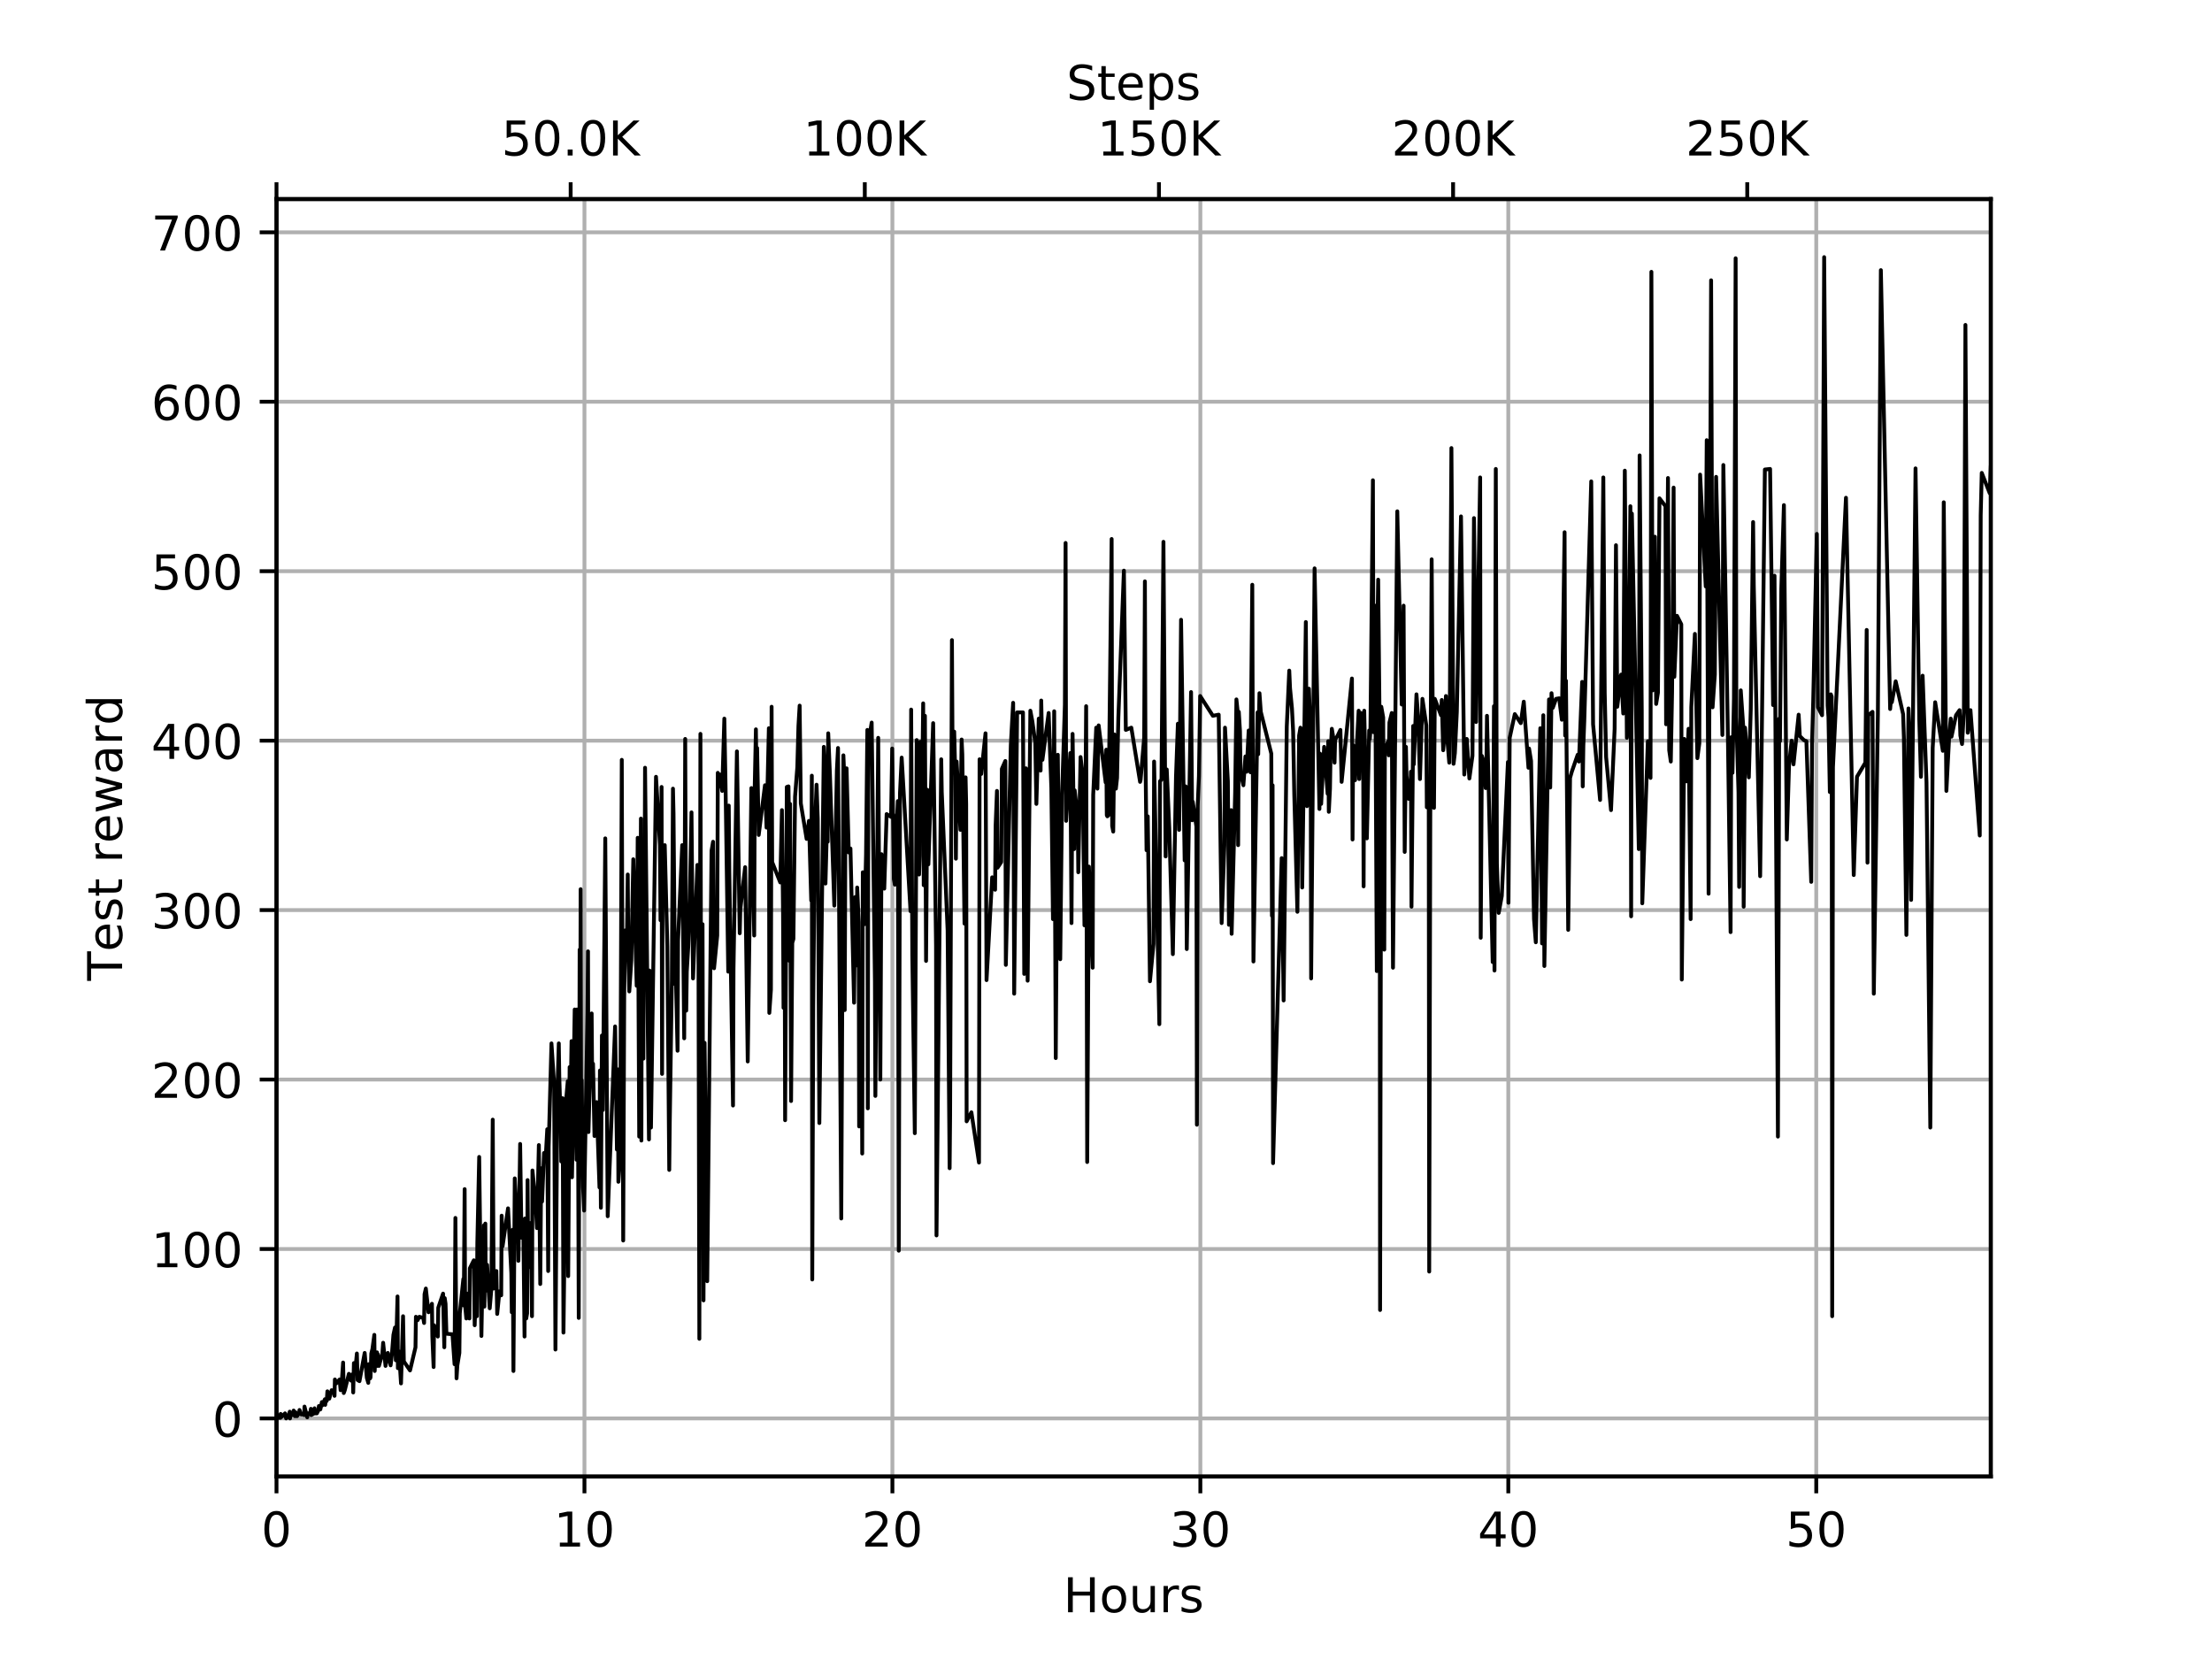 <?xml version="1.0" encoding="utf-8" standalone="no"?>
<!DOCTYPE svg PUBLIC "-//W3C//DTD SVG 1.1//EN"
  "http://www.w3.org/Graphics/SVG/1.1/DTD/svg11.dtd">
<!-- Created with matplotlib (https://matplotlib.org/) -->
<svg height="345.6pt" version="1.1" viewBox="0 0 460.8 345.6" width="460.8pt" xmlns="http://www.w3.org/2000/svg" xmlns:xlink="http://www.w3.org/1999/xlink">
 <defs>
  <style type="text/css">
*{stroke-linecap:butt;stroke-linejoin:round;}
  </style>
 </defs>
 <g id="figure_1">
  <g id="patch_1">
   <path d="M 0 345.6
L 460.8 345.6
L 460.8 0
L 0 0
z
" style="fill:#ffffff;"/>
  </g>
  <g id="axes_1">
   <g id="patch_2">
    <path d="M 57.6 307.584
L 414.72 307.584
L 414.72 41.472
L 57.6 41.472
z
" style="fill:#ffffff;"/>
   </g>
   <g id="matplotlib.axis_1">
    <g id="xtick_1">
     <g id="line2d_1">
      <path clip-path="url(#p5b004c56c3)" d="M 57.6 307.584
L 57.6 41.472
" style="fill:none;stroke:#b0b0b0;stroke-linecap:square;stroke-width:0.8;"/>
     </g>
     <g id="line2d_2">
      <defs>
       <path d="M 0 0
L 0 3.5
" id="m4a83328c81" style="stroke:#000000;stroke-width:0.8;"/>
      </defs>
      <g>
       <use style="stroke:#000000;stroke-width:0.8;" x="57.6" xlink:href="#m4a83328c81" y="307.584"/>
      </g>
     </g>
     <g id="text_1">
      <!-- 0 -->
      <defs>
       <path d="M 31.781 66.406
Q 24.172 66.406 20.328 58.906
Q 16.5 51.422 16.5 36.375
Q 16.5 21.391 20.328 13.891
Q 24.172 6.391 31.781 6.391
Q 39.453 6.391 43.281 13.891
Q 47.125 21.391 47.125 36.375
Q 47.125 51.422 43.281 58.906
Q 39.453 66.406 31.781 66.406
z
M 31.781 74.219
Q 44.047 74.219 50.516 64.516
Q 56.984 54.828 56.984 36.375
Q 56.984 17.969 50.516 8.266
Q 44.047 -1.422 31.781 -1.422
Q 19.531 -1.422 13.062 8.266
Q 6.594 17.969 6.594 36.375
Q 6.594 54.828 13.062 64.516
Q 19.531 74.219 31.781 74.219
z
" id="DejaVuSans-48"/>
      </defs>
      <g transform="translate(54.419 322.182)scale(0.1 -0.1)">
       <use xlink:href="#DejaVuSans-48"/>
      </g>
     </g>
    </g>
    <g id="xtick_2">
     <g id="line2d_3">
      <path clip-path="url(#p5b004c56c3)" d="M 121.752 307.584
L 121.752 41.472
" style="fill:none;stroke:#b0b0b0;stroke-linecap:square;stroke-width:0.8;"/>
     </g>
     <g id="line2d_4">
      <g>
       <use style="stroke:#000000;stroke-width:0.8;" x="121.752" xlink:href="#m4a83328c81" y="307.584"/>
      </g>
     </g>
     <g id="text_2">
      <!-- 10 -->
      <defs>
       <path d="M 12.406 8.297
L 28.516 8.297
L 28.516 63.922
L 10.984 60.406
L 10.984 69.391
L 28.422 72.906
L 38.281 72.906
L 38.281 8.297
L 54.391 8.297
L 54.391 0
L 12.406 0
z
" id="DejaVuSans-49"/>
      </defs>
      <g transform="translate(115.389 322.182)scale(0.1 -0.1)">
       <use xlink:href="#DejaVuSans-49"/>
       <use x="63.623" xlink:href="#DejaVuSans-48"/>
      </g>
     </g>
    </g>
    <g id="xtick_3">
     <g id="line2d_5">
      <path clip-path="url(#p5b004c56c3)" d="M 185.903 307.584
L 185.903 41.472
" style="fill:none;stroke:#b0b0b0;stroke-linecap:square;stroke-width:0.8;"/>
     </g>
     <g id="line2d_6">
      <g>
       <use style="stroke:#000000;stroke-width:0.8;" x="185.903" xlink:href="#m4a83328c81" y="307.584"/>
      </g>
     </g>
     <g id="text_3">
      <!-- 20 -->
      <defs>
       <path d="M 19.188 8.297
L 53.609 8.297
L 53.609 0
L 7.328 0
L 7.328 8.297
Q 12.938 14.109 22.625 23.891
Q 32.328 33.688 34.812 36.531
Q 39.547 41.844 41.422 45.531
Q 43.312 49.219 43.312 52.781
Q 43.312 58.594 39.234 62.25
Q 35.156 65.922 28.609 65.922
Q 23.969 65.922 18.812 64.312
Q 13.672 62.703 7.812 59.422
L 7.812 69.391
Q 13.766 71.781 18.938 73
Q 24.125 74.219 28.422 74.219
Q 39.75 74.219 46.484 68.547
Q 53.219 62.891 53.219 53.422
Q 53.219 48.922 51.531 44.891
Q 49.859 40.875 45.406 35.406
Q 44.188 33.984 37.641 27.219
Q 31.109 20.453 19.188 8.297
z
" id="DejaVuSans-50"/>
      </defs>
      <g transform="translate(179.541 322.182)scale(0.1 -0.1)">
       <use xlink:href="#DejaVuSans-50"/>
       <use x="63.623" xlink:href="#DejaVuSans-48"/>
      </g>
     </g>
    </g>
    <g id="xtick_4">
     <g id="line2d_7">
      <path clip-path="url(#p5b004c56c3)" d="M 250.055 307.584
L 250.055 41.472
" style="fill:none;stroke:#b0b0b0;stroke-linecap:square;stroke-width:0.8;"/>
     </g>
     <g id="line2d_8">
      <g>
       <use style="stroke:#000000;stroke-width:0.8;" x="250.055" xlink:href="#m4a83328c81" y="307.584"/>
      </g>
     </g>
     <g id="text_4">
      <!-- 30 -->
      <defs>
       <path d="M 40.578 39.312
Q 47.656 37.797 51.625 33
Q 55.609 28.219 55.609 21.188
Q 55.609 10.406 48.188 4.484
Q 40.766 -1.422 27.094 -1.422
Q 22.516 -1.422 17.656 -0.516
Q 12.797 0.391 7.625 2.203
L 7.625 11.719
Q 11.719 9.328 16.594 8.109
Q 21.484 6.891 26.812 6.891
Q 36.078 6.891 40.938 10.547
Q 45.797 14.203 45.797 21.188
Q 45.797 27.641 41.281 31.266
Q 36.766 34.906 28.719 34.906
L 20.219 34.906
L 20.219 43.016
L 29.109 43.016
Q 36.375 43.016 40.234 45.922
Q 44.094 48.828 44.094 54.297
Q 44.094 59.906 40.109 62.906
Q 36.141 65.922 28.719 65.922
Q 24.656 65.922 20.016 65.031
Q 15.375 64.156 9.812 62.312
L 9.812 71.094
Q 15.438 72.656 20.344 73.438
Q 25.25 74.219 29.594 74.219
Q 40.828 74.219 47.359 69.109
Q 53.906 64.016 53.906 55.328
Q 53.906 49.266 50.438 45.094
Q 46.969 40.922 40.578 39.312
z
" id="DejaVuSans-51"/>
      </defs>
      <g transform="translate(243.693 322.182)scale(0.1 -0.1)">
       <use xlink:href="#DejaVuSans-51"/>
       <use x="63.623" xlink:href="#DejaVuSans-48"/>
      </g>
     </g>
    </g>
    <g id="xtick_5">
     <g id="line2d_9">
      <path clip-path="url(#p5b004c56c3)" d="M 314.207 307.584
L 314.207 41.472
" style="fill:none;stroke:#b0b0b0;stroke-linecap:square;stroke-width:0.8;"/>
     </g>
     <g id="line2d_10">
      <g>
       <use style="stroke:#000000;stroke-width:0.8;" x="314.207" xlink:href="#m4a83328c81" y="307.584"/>
      </g>
     </g>
     <g id="text_5">
      <!-- 40 -->
      <defs>
       <path d="M 37.797 64.312
L 12.891 25.391
L 37.797 25.391
z
M 35.203 72.906
L 47.609 72.906
L 47.609 25.391
L 58.016 25.391
L 58.016 17.188
L 47.609 17.188
L 47.609 0
L 37.797 0
L 37.797 17.188
L 4.891 17.188
L 4.891 26.703
z
" id="DejaVuSans-52"/>
      </defs>
      <g transform="translate(307.844 322.182)scale(0.1 -0.1)">
       <use xlink:href="#DejaVuSans-52"/>
       <use x="63.623" xlink:href="#DejaVuSans-48"/>
      </g>
     </g>
    </g>
    <g id="xtick_6">
     <g id="line2d_11">
      <path clip-path="url(#p5b004c56c3)" d="M 378.359 307.584
L 378.359 41.472
" style="fill:none;stroke:#b0b0b0;stroke-linecap:square;stroke-width:0.8;"/>
     </g>
     <g id="line2d_12">
      <g>
       <use style="stroke:#000000;stroke-width:0.8;" x="378.359" xlink:href="#m4a83328c81" y="307.584"/>
      </g>
     </g>
     <g id="text_6">
      <!-- 50 -->
      <defs>
       <path d="M 10.797 72.906
L 49.516 72.906
L 49.516 64.594
L 19.828 64.594
L 19.828 46.734
Q 21.969 47.469 24.109 47.828
Q 26.266 48.188 28.422 48.188
Q 40.625 48.188 47.75 41.5
Q 54.891 34.812 54.891 23.391
Q 54.891 11.625 47.562 5.094
Q 40.234 -1.422 26.906 -1.422
Q 22.312 -1.422 17.547 -0.641
Q 12.797 0.141 7.719 1.703
L 7.719 11.625
Q 12.109 9.234 16.797 8.062
Q 21.484 6.891 26.703 6.891
Q 35.156 6.891 40.078 11.328
Q 45.016 15.766 45.016 23.391
Q 45.016 31 40.078 35.438
Q 35.156 39.891 26.703 39.891
Q 22.75 39.891 18.812 39.016
Q 14.891 38.141 10.797 36.281
z
" id="DejaVuSans-53"/>
      </defs>
      <g transform="translate(371.996 322.182)scale(0.1 -0.1)">
       <use xlink:href="#DejaVuSans-53"/>
       <use x="63.623" xlink:href="#DejaVuSans-48"/>
      </g>
     </g>
    </g>
    <g id="text_7">
     <!-- Hours -->
     <defs>
      <path d="M 9.812 72.906
L 19.672 72.906
L 19.672 43.016
L 55.516 43.016
L 55.516 72.906
L 65.375 72.906
L 65.375 0
L 55.516 0
L 55.516 34.719
L 19.672 34.719
L 19.672 0
L 9.812 0
z
" id="DejaVuSans-72"/>
      <path d="M 30.609 48.391
Q 23.391 48.391 19.188 42.75
Q 14.984 37.109 14.984 27.297
Q 14.984 17.484 19.156 11.844
Q 23.344 6.203 30.609 6.203
Q 37.797 6.203 41.984 11.859
Q 46.188 17.531 46.188 27.297
Q 46.188 37.016 41.984 42.703
Q 37.797 48.391 30.609 48.391
z
M 30.609 56
Q 42.328 56 49.016 48.375
Q 55.719 40.766 55.719 27.297
Q 55.719 13.875 49.016 6.219
Q 42.328 -1.422 30.609 -1.422
Q 18.844 -1.422 12.172 6.219
Q 5.516 13.875 5.516 27.297
Q 5.516 40.766 12.172 48.375
Q 18.844 56 30.609 56
z
" id="DejaVuSans-111"/>
      <path d="M 8.5 21.578
L 8.5 54.688
L 17.484 54.688
L 17.484 21.922
Q 17.484 14.156 20.5 10.266
Q 23.531 6.391 29.594 6.391
Q 36.859 6.391 41.078 11.031
Q 45.312 15.672 45.312 23.688
L 45.312 54.688
L 54.297 54.688
L 54.297 0
L 45.312 0
L 45.312 8.406
Q 42.047 3.422 37.719 1
Q 33.406 -1.422 27.688 -1.422
Q 18.266 -1.422 13.375 4.438
Q 8.5 10.297 8.5 21.578
z
M 31.109 56
z
" id="DejaVuSans-117"/>
      <path d="M 41.109 46.297
Q 39.594 47.172 37.812 47.578
Q 36.031 48 33.891 48
Q 26.266 48 22.188 43.047
Q 18.109 38.094 18.109 28.812
L 18.109 0
L 9.078 0
L 9.078 54.688
L 18.109 54.688
L 18.109 46.188
Q 20.953 51.172 25.484 53.578
Q 30.031 56 36.531 56
Q 37.453 56 38.578 55.875
Q 39.703 55.766 41.062 55.516
z
" id="DejaVuSans-114"/>
      <path d="M 44.281 53.078
L 44.281 44.578
Q 40.484 46.531 36.375 47.5
Q 32.281 48.484 27.875 48.484
Q 21.188 48.484 17.844 46.438
Q 14.5 44.391 14.5 40.281
Q 14.5 37.156 16.891 35.375
Q 19.281 33.594 26.516 31.984
L 29.594 31.297
Q 39.156 29.25 43.188 25.516
Q 47.219 21.781 47.219 15.094
Q 47.219 7.469 41.188 3.016
Q 35.156 -1.422 24.609 -1.422
Q 20.219 -1.422 15.453 -0.562
Q 10.688 0.297 5.422 2
L 5.422 11.281
Q 10.406 8.688 15.234 7.391
Q 20.062 6.109 24.812 6.109
Q 31.156 6.109 34.562 8.281
Q 37.984 10.453 37.984 14.406
Q 37.984 18.062 35.516 20.016
Q 33.062 21.969 24.703 23.781
L 21.578 24.516
Q 13.234 26.266 9.516 29.906
Q 5.812 33.547 5.812 39.891
Q 5.812 47.609 11.281 51.797
Q 16.75 56 26.812 56
Q 31.781 56 36.172 55.266
Q 40.578 54.547 44.281 53.078
z
" id="DejaVuSans-115"/>
     </defs>
     <g transform="translate(221.512 335.861)scale(0.1 -0.1)">
      <use xlink:href="#DejaVuSans-72"/>
      <use x="75.195" xlink:href="#DejaVuSans-111"/>
      <use x="136.377" xlink:href="#DejaVuSans-117"/>
      <use x="199.756" xlink:href="#DejaVuSans-114"/>
      <use x="240.869" xlink:href="#DejaVuSans-115"/>
     </g>
    </g>
   </g>
   <g id="matplotlib.axis_2">
    <g id="ytick_1">
     <g id="line2d_13">
      <path clip-path="url(#p5b004c56c3)" d="M 57.6 295.488
L 414.72 295.488
" style="fill:none;stroke:#b0b0b0;stroke-linecap:square;stroke-width:0.8;"/>
     </g>
     <g id="line2d_14">
      <defs>
       <path d="M 0 0
L -3.5 0
" id="mc4517ac719" style="stroke:#000000;stroke-width:0.8;"/>
      </defs>
      <g>
       <use style="stroke:#000000;stroke-width:0.8;" x="57.6" xlink:href="#mc4517ac719" y="295.488"/>
      </g>
     </g>
     <g id="text_8">
      <!-- 0 -->
      <g transform="translate(44.237 299.287)scale(0.1 -0.1)">
       <use xlink:href="#DejaVuSans-48"/>
      </g>
     </g>
    </g>
    <g id="ytick_2">
     <g id="line2d_15">
      <path clip-path="url(#p5b004c56c3)" d="M 57.6 260.188
L 414.72 260.188
" style="fill:none;stroke:#b0b0b0;stroke-linecap:square;stroke-width:0.8;"/>
     </g>
     <g id="line2d_16">
      <g>
       <use style="stroke:#000000;stroke-width:0.8;" x="57.6" xlink:href="#mc4517ac719" y="260.188"/>
      </g>
     </g>
     <g id="text_9">
      <!-- 100 -->
      <g transform="translate(31.512 263.988)scale(0.1 -0.1)">
       <use xlink:href="#DejaVuSans-49"/>
       <use x="63.623" xlink:href="#DejaVuSans-48"/>
       <use x="127.246" xlink:href="#DejaVuSans-48"/>
      </g>
     </g>
    </g>
    <g id="ytick_3">
     <g id="line2d_17">
      <path clip-path="url(#p5b004c56c3)" d="M 57.6 224.889
L 414.72 224.889
" style="fill:none;stroke:#b0b0b0;stroke-linecap:square;stroke-width:0.8;"/>
     </g>
     <g id="line2d_18">
      <g>
       <use style="stroke:#000000;stroke-width:0.8;" x="57.6" xlink:href="#mc4517ac719" y="224.889"/>
      </g>
     </g>
     <g id="text_10">
      <!-- 200 -->
      <g transform="translate(31.512 228.688)scale(0.1 -0.1)">
       <use xlink:href="#DejaVuSans-50"/>
       <use x="63.623" xlink:href="#DejaVuSans-48"/>
       <use x="127.246" xlink:href="#DejaVuSans-48"/>
      </g>
     </g>
    </g>
    <g id="ytick_4">
     <g id="line2d_19">
      <path clip-path="url(#p5b004c56c3)" d="M 57.6 189.589
L 414.72 189.589
" style="fill:none;stroke:#b0b0b0;stroke-linecap:square;stroke-width:0.8;"/>
     </g>
     <g id="line2d_20">
      <g>
       <use style="stroke:#000000;stroke-width:0.8;" x="57.6" xlink:href="#mc4517ac719" y="189.589"/>
      </g>
     </g>
     <g id="text_11">
      <!-- 300 -->
      <g transform="translate(31.512 193.388)scale(0.1 -0.1)">
       <use xlink:href="#DejaVuSans-51"/>
       <use x="63.623" xlink:href="#DejaVuSans-48"/>
       <use x="127.246" xlink:href="#DejaVuSans-48"/>
      </g>
     </g>
    </g>
    <g id="ytick_5">
     <g id="line2d_21">
      <path clip-path="url(#p5b004c56c3)" d="M 57.6 154.29
L 414.72 154.29
" style="fill:none;stroke:#b0b0b0;stroke-linecap:square;stroke-width:0.8;"/>
     </g>
     <g id="line2d_22">
      <g>
       <use style="stroke:#000000;stroke-width:0.8;" x="57.6" xlink:href="#mc4517ac719" y="154.29"/>
      </g>
     </g>
     <g id="text_12">
      <!-- 400 -->
      <g transform="translate(31.512 158.089)scale(0.1 -0.1)">
       <use xlink:href="#DejaVuSans-52"/>
       <use x="63.623" xlink:href="#DejaVuSans-48"/>
       <use x="127.246" xlink:href="#DejaVuSans-48"/>
      </g>
     </g>
    </g>
    <g id="ytick_6">
     <g id="line2d_23">
      <path clip-path="url(#p5b004c56c3)" d="M 57.6 118.99
L 414.72 118.99
" style="fill:none;stroke:#b0b0b0;stroke-linecap:square;stroke-width:0.8;"/>
     </g>
     <g id="line2d_24">
      <g>
       <use style="stroke:#000000;stroke-width:0.8;" x="57.6" xlink:href="#mc4517ac719" y="118.99"/>
      </g>
     </g>
     <g id="text_13">
      <!-- 500 -->
      <g transform="translate(31.512 122.789)scale(0.1 -0.1)">
       <use xlink:href="#DejaVuSans-53"/>
       <use x="63.623" xlink:href="#DejaVuSans-48"/>
       <use x="127.246" xlink:href="#DejaVuSans-48"/>
      </g>
     </g>
    </g>
    <g id="ytick_7">
     <g id="line2d_25">
      <path clip-path="url(#p5b004c56c3)" d="M 57.6 83.69
L 414.72 83.69
" style="fill:none;stroke:#b0b0b0;stroke-linecap:square;stroke-width:0.8;"/>
     </g>
     <g id="line2d_26">
      <g>
       <use style="stroke:#000000;stroke-width:0.8;" x="57.6" xlink:href="#mc4517ac719" y="83.69"/>
      </g>
     </g>
     <g id="text_14">
      <!-- 600 -->
      <defs>
       <path d="M 33.016 40.375
Q 26.375 40.375 22.484 35.828
Q 18.609 31.297 18.609 23.391
Q 18.609 15.531 22.484 10.953
Q 26.375 6.391 33.016 6.391
Q 39.656 6.391 43.531 10.953
Q 47.406 15.531 47.406 23.391
Q 47.406 31.297 43.531 35.828
Q 39.656 40.375 33.016 40.375
z
M 52.594 71.297
L 52.594 62.312
Q 48.875 64.062 45.094 64.984
Q 41.312 65.922 37.594 65.922
Q 27.828 65.922 22.672 59.328
Q 17.531 52.734 16.797 39.406
Q 19.672 43.656 24.016 45.922
Q 28.375 48.188 33.594 48.188
Q 44.578 48.188 50.953 41.516
Q 57.328 34.859 57.328 23.391
Q 57.328 12.156 50.688 5.359
Q 44.047 -1.422 33.016 -1.422
Q 20.359 -1.422 13.672 8.266
Q 6.984 17.969 6.984 36.375
Q 6.984 53.656 15.188 63.938
Q 23.391 74.219 37.203 74.219
Q 40.922 74.219 44.703 73.484
Q 48.484 72.75 52.594 71.297
z
" id="DejaVuSans-54"/>
      </defs>
      <g transform="translate(31.512 87.49)scale(0.1 -0.1)">
       <use xlink:href="#DejaVuSans-54"/>
       <use x="63.623" xlink:href="#DejaVuSans-48"/>
       <use x="127.246" xlink:href="#DejaVuSans-48"/>
      </g>
     </g>
    </g>
    <g id="ytick_8">
     <g id="line2d_27">
      <path clip-path="url(#p5b004c56c3)" d="M 57.6 48.391
L 414.72 48.391
" style="fill:none;stroke:#b0b0b0;stroke-linecap:square;stroke-width:0.8;"/>
     </g>
     <g id="line2d_28">
      <g>
       <use style="stroke:#000000;stroke-width:0.8;" x="57.6" xlink:href="#mc4517ac719" y="48.391"/>
      </g>
     </g>
     <g id="text_15">
      <!-- 700 -->
      <defs>
       <path d="M 8.203 72.906
L 55.078 72.906
L 55.078 68.703
L 28.609 0
L 18.312 0
L 43.219 64.594
L 8.203 64.594
z
" id="DejaVuSans-55"/>
      </defs>
      <g transform="translate(31.512 52.19)scale(0.1 -0.1)">
       <use xlink:href="#DejaVuSans-55"/>
       <use x="63.623" xlink:href="#DejaVuSans-48"/>
       <use x="127.246" xlink:href="#DejaVuSans-48"/>
      </g>
     </g>
    </g>
    <g id="text_16">
     <!-- Test reward -->
     <defs>
      <path d="M -0.297 72.906
L 61.375 72.906
L 61.375 64.594
L 35.5 64.594
L 35.5 0
L 25.594 0
L 25.594 64.594
L -0.297 64.594
z
" id="DejaVuSans-84"/>
      <path d="M 56.203 29.594
L 56.203 25.203
L 14.891 25.203
Q 15.484 15.922 20.484 11.062
Q 25.484 6.203 34.422 6.203
Q 39.594 6.203 44.453 7.469
Q 49.312 8.734 54.109 11.281
L 54.109 2.781
Q 49.266 0.734 44.188 -0.344
Q 39.109 -1.422 33.891 -1.422
Q 20.797 -1.422 13.156 6.188
Q 5.516 13.812 5.516 26.812
Q 5.516 40.234 12.766 48.109
Q 20.016 56 32.328 56
Q 43.359 56 49.781 48.891
Q 56.203 41.797 56.203 29.594
z
M 47.219 32.234
Q 47.125 39.594 43.094 43.984
Q 39.062 48.391 32.422 48.391
Q 24.906 48.391 20.391 44.141
Q 15.875 39.891 15.188 32.172
z
" id="DejaVuSans-101"/>
      <path d="M 18.312 70.219
L 18.312 54.688
L 36.812 54.688
L 36.812 47.703
L 18.312 47.703
L 18.312 18.016
Q 18.312 11.328 20.141 9.422
Q 21.969 7.516 27.594 7.516
L 36.812 7.516
L 36.812 0
L 27.594 0
Q 17.188 0 13.234 3.875
Q 9.281 7.766 9.281 18.016
L 9.281 47.703
L 2.688 47.703
L 2.688 54.688
L 9.281 54.688
L 9.281 70.219
z
" id="DejaVuSans-116"/>
      <path id="DejaVuSans-32"/>
      <path d="M 4.203 54.688
L 13.188 54.688
L 24.422 12.016
L 35.594 54.688
L 46.188 54.688
L 57.422 12.016
L 68.609 54.688
L 77.594 54.688
L 63.281 0
L 52.688 0
L 40.922 44.828
L 29.109 0
L 18.5 0
z
" id="DejaVuSans-119"/>
      <path d="M 34.281 27.484
Q 23.391 27.484 19.188 25
Q 14.984 22.516 14.984 16.5
Q 14.984 11.719 18.141 8.906
Q 21.297 6.109 26.703 6.109
Q 34.188 6.109 38.703 11.406
Q 43.219 16.703 43.219 25.484
L 43.219 27.484
z
M 52.203 31.203
L 52.203 0
L 43.219 0
L 43.219 8.297
Q 40.141 3.328 35.547 0.953
Q 30.953 -1.422 24.312 -1.422
Q 15.922 -1.422 10.953 3.297
Q 6 8.016 6 15.922
Q 6 25.141 12.172 29.828
Q 18.359 34.516 30.609 34.516
L 43.219 34.516
L 43.219 35.406
Q 43.219 41.609 39.141 45
Q 35.062 48.391 27.688 48.391
Q 23 48.391 18.547 47.266
Q 14.109 46.141 10.016 43.891
L 10.016 52.203
Q 14.938 54.109 19.578 55.047
Q 24.219 56 28.609 56
Q 40.484 56 46.344 49.844
Q 52.203 43.703 52.203 31.203
z
" id="DejaVuSans-97"/>
      <path d="M 45.406 46.391
L 45.406 75.984
L 54.391 75.984
L 54.391 0
L 45.406 0
L 45.406 8.203
Q 42.578 3.328 38.25 0.953
Q 33.938 -1.422 27.875 -1.422
Q 17.969 -1.422 11.734 6.484
Q 5.516 14.406 5.516 27.297
Q 5.516 40.188 11.734 48.094
Q 17.969 56 27.875 56
Q 33.938 56 38.25 53.625
Q 42.578 51.266 45.406 46.391
z
M 14.797 27.297
Q 14.797 17.391 18.875 11.75
Q 22.953 6.109 30.078 6.109
Q 37.203 6.109 41.297 11.75
Q 45.406 17.391 45.406 27.297
Q 45.406 37.203 41.297 42.844
Q 37.203 48.484 30.078 48.484
Q 22.953 48.484 18.875 42.844
Q 14.797 37.203 14.797 27.297
z
" id="DejaVuSans-100"/>
     </defs>
     <g transform="translate(25.433 204.312)rotate(-90)scale(0.1 -0.1)">
      <use xlink:href="#DejaVuSans-84"/>
      <use x="60.818" xlink:href="#DejaVuSans-101"/>
      <use x="122.342" xlink:href="#DejaVuSans-115"/>
      <use x="174.441" xlink:href="#DejaVuSans-116"/>
      <use x="213.65" xlink:href="#DejaVuSans-32"/>
      <use x="245.438" xlink:href="#DejaVuSans-114"/>
      <use x="286.52" xlink:href="#DejaVuSans-101"/>
      <use x="348.043" xlink:href="#DejaVuSans-119"/>
      <use x="429.83" xlink:href="#DejaVuSans-97"/>
      <use x="491.109" xlink:href="#DejaVuSans-114"/>
      <use x="532.207" xlink:href="#DejaVuSans-100"/>
     </g>
    </g>
   </g>
   <g id="line2d_29">
    <path clip-path="url(#p5b004c56c3)" d="M 57.6 294.664
L 57.659 294.664
L 58.12 295.37
L 58.177 295.017
L 58.348 294.9
L 58.404 295.37
L 58.462 294.547
L 58.691 295.135
L 59.379 294.429
L 59.605 295.488
L 59.72 295.017
L 59.835 295.017
L 60.004 295.253
L 60.357 294.076
L 60.413 295.488
L 60.471 294.664
L 60.529 294.664
L 60.586 294.782
L 61.049 294.782
L 61.171 293.841
L 61.232 294.194
L 61.459 295.017
L 61.517 294.782
L 61.575 294.194
L 61.864 295.017
L 62.331 294.429
L 62.391 293.723
L 62.736 294.664
L 63.198 294.664
L 63.368 294.782
L 63.431 293.017
L 64.004 295.253
L 64.124 294.429
L 64.528 294.429
L 64.587 294.547
L 64.765 293.488
L 64.823 294.782
L 65.466 294.429
L 65.526 293.37
L 65.585 294.429
L 66.004 294.429
L 66.308 293.841
L 66.43 292.899
L 66.49 293.252
L 66.737 293.605
L 67.052 292.076
L 67.115 292.782
L 67.68 291.487
L 67.742 292.664
L 67.876 291.605
L 68.071 291.84
L 68.201 289.84
L 68.268 290.546
L 68.398 290.664
L 68.594 291.37
L 69.082 289.605
L 69.621 289.722
L 69.69 290.781
L 69.764 287.369
L 70.048 288.193
L 70.747 287.369
L 70.954 289.605
L 71.241 287.251
L 71.474 283.839
L 71.61 290.193
L 71.826 289.605
L 72.68 286.192
L 73.134 287.604
L 73.362 286.31
L 73.511 287.016
L 73.582 290.075
L 73.727 283.957
L 74.029 285.251
L 74.344 281.956
L 74.498 287.487
L 74.884 287.722
L 75.97 281.839
L 76.414 287.016
L 76.718 288.075
L 76.803 284.192
L 77.113 287.134
L 77.188 286.898
L 77.346 281.956
L 77.584 281.015
L 77.979 278.074
L 78.06 285.604
L 78.143 283.133
L 78.536 281.721
L 78.616 284.545
L 78.697 282.074
L 78.941 284.545
L 79.652 281.956
L 79.815 279.721
L 80.312 284.545
L 80.799 281.839
L 81.369 284.427
L 81.625 282.309
L 81.955 278.074
L 82.289 276.544
L 82.457 283.368
L 82.809 270.072
L 82.887 285.016
L 82.968 281.368
L 83.132 281.721
L 83.538 288.193
L 83.965 274.191
L 84.125 283.604
L 85.416 285.486
L 86.554 280.662
L 86.644 274.308
L 86.813 274.897
L 86.997 275.014
L 87.357 274.308
L 88.17 274.544
L 88.346 275.603
L 88.439 269.602
L 88.712 268.425
L 89.261 273.367
L 89.981 271.602
L 90.068 278.427
L 90.328 284.78
L 90.414 276.073
L 91.204 278.427
L 91.296 272.426
L 92.299 269.484
L 92.556 280.662
L 92.645 270.425
L 92.817 271.602
L 92.999 277.838
L 94.259 277.956
L 94.691 284.192
L 94.869 253.717
L 95.107 287.134
L 95.275 284.427
L 95.696 281.839
L 95.783 273.602
L 96.523 266.425
L 96.614 271.955
L 96.794 247.716
L 96.884 271.837
L 97.145 274.661
L 97.324 269.484
L 97.784 274.661
L 97.884 264.189
L 98.705 262.542
L 98.888 276.073
L 99.251 264.542
L 99.34 274.191
L 99.438 258.894
L 99.824 241.009
L 100.286 278.309
L 100.547 264.071
L 100.729 269.837
L 100.823 255.246
L 100.912 272.19
L 101.102 254.893
L 101.195 268.896
L 101.377 267.837
L 101.472 263.483
L 102.018 272.543
L 102.369 268.425
L 102.646 233.243
L 102.836 268.425
L 103.401 264.777
L 103.575 273.72
L 104.042 269.013
L 104.407 269.837
L 104.503 253.246
L 104.698 259.6
L 105.834 251.716
L 106.522 265.248
L 106.613 273.367
L 106.793 256.188
L 106.957 285.604
L 107.236 245.48
L 107.523 251.128
L 107.893 254.305
L 107.986 262.659
L 108.355 238.303
L 108.633 257.835
L 109.006 254.423
L 109.271 278.427
L 109.366 253.834
L 109.622 274.661
L 109.806 273.602
L 109.903 245.833
L 109.993 257.6
L 110.263 263.954
L 110.456 254.776
L 110.642 261.012
L 110.822 274.191
L 110.923 243.833
L 111.568 250.54
L 111.863 255.835
L 112.254 238.538
L 112.543 267.484
L 112.736 243.362
L 112.922 250.304
L 113.332 240.185
L 113.717 240.421
L 114.003 235.243
L 114.196 264.777
L 114.298 238.891
L 114.881 217.358
L 115.44 225.948
L 115.708 281.133
L 116.099 228.183
L 116.408 217.358
L 116.515 224.536
L 116.822 234.184
L 116.923 241.95
L 117.209 228.772
L 117.381 277.603
L 117.966 228.772
L 118.273 225.242
L 118.364 265.836
L 118.665 222.3
L 118.867 229.713
L 119.063 216.888
L 119.156 245.245
L 119.721 210.298
L 120.094 241.597
L 120.197 210.298
L 120.389 224.183
L 120.564 274.544
L 120.75 197.826
L 120.848 231.831
L 120.957 185.236
L 121.076 243.833
L 121.174 225.006
L 121.467 247.363
L 121.677 252.187
L 122.385 211.004
L 122.491 198.179
L 122.589 235.832
L 123.251 211.122
L 123.354 224.3
L 123.54 221.594
L 123.842 236.655
L 124.273 229.595
L 124.884 247.363
L 124.978 223.006
L 125.176 251.599
L 125.39 215.711
L 125.579 231.243
L 126.088 174.646
L 126.596 253.364
L 128.136 213.828
L 128.517 239.479
L 128.72 222.771
L 128.819 246.186
L 129.207 240.538
L 129.528 158.29
L 129.825 258.423
L 130.03 207.592
L 130.249 193.825
L 130.559 199.355
L 130.773 182.176
L 130.883 197.59
L 131.093 206.533
L 131.516 200.061
L 131.926 178.999
L 132.632 205.356
L 132.846 174.528
L 133.159 236.773
L 133.516 170.527
L 133.612 237.597
L 133.724 182.412
L 134.026 220.535
L 134.143 175.469
L 134.258 193.825
L 134.375 159.937
L 135.192 237.361
L 135.3 202.179
L 135.609 234.89
L 136.657 161.82
L 137.487 176.058
L 137.596 191.707
L 137.818 163.938
L 137.922 223.712
L 138.039 178.176
L 138.362 187.471
L 138.479 176.058
L 139.021 197.12
L 139.416 243.715
L 139.518 234.184
L 139.961 204.18
L 140.191 164.291
L 140.307 169.468
L 140.61 205.003
L 140.721 202.65
L 140.818 204.18
L 141.145 218.888
L 141.249 195.943
L 142.118 176.058
L 142.533 216.299
L 142.739 153.937
L 142.957 210.534
L 143.07 202.415
L 143.38 197.12
L 143.703 187.354
L 144.05 169.233
L 144.371 203.827
L 145.281 180.176
L 145.495 192.295
L 145.687 278.897
L 145.91 152.878
L 146.018 198.179
L 146.351 192.531
L 146.553 270.896
L 146.779 217.241
L 147.326 266.895
L 148.228 177.234
L 148.545 175.352
L 148.748 201.709
L 149.414 194.884
L 149.531 160.996
L 149.761 163.82
L 149.979 161.349
L 150.447 164.762
L 150.892 149.701
L 151.141 163.585
L 151.706 202.415
L 151.815 167.821
L 151.927 181.47
L 152.699 230.301
L 152.802 201.944
L 153.512 156.525
L 154.1 194.413
L 154.22 189.471
L 155.223 180.647
L 155.767 221.123
L 156.525 164.173
L 157.113 194.884
L 157.225 163.703
L 157.468 151.936
L 157.592 161.82
L 157.721 155.819
L 158.053 173.94
L 159.358 163.585
L 159.688 172.41
L 160.167 151.701
L 160.264 211.004
L 160.595 206.18
L 160.739 147.23
L 160.855 179.588
L 162.542 183.824
L 162.887 168.762
L 163.12 189.942
L 163.223 209.945
L 163.45 186.648
L 163.554 233.361
L 163.906 163.938
L 164.252 163.82
L 164.361 171.469
L 164.466 200.179
L 164.586 167.468
L 164.794 229.36
L 165.043 196.414
L 165.282 195.59
L 165.626 165.938
L 166.096 159.82
L 166.331 151.23
L 166.58 146.994
L 166.822 167.35
L 168.034 174.763
L 168.522 170.998
L 168.993 187.589
L 169.116 161.585
L 169.206 266.542
L 169.413 209.71
L 169.74 172.998
L 170.106 163.467
L 170.35 170.527
L 170.685 233.949
L 171.618 155.584
L 171.843 159.82
L 171.959 184.059
L 172.302 171.233
L 172.419 175.352
L 172.534 152.76
L 172.887 161.349
L 173.803 188.648
L 174.336 160.526
L 174.573 155.819
L 175.249 253.834
L 175.693 157.349
L 175.871 161.467
L 175.972 210.416
L 176.123 167.233
L 176.355 160.055
L 176.811 177.587
L 177.165 176.764
L 177.92 208.886
L 178.14 186.883
L 178.458 201.12
L 178.568 184.883
L 178.88 192.06
L 178.972 234.655
L 179.525 217.711
L 179.617 240.303
L 179.738 181.706
L 180.074 192.531
L 180.413 177.94
L 180.684 152.054
L 180.78 230.89
L 180.899 154.76
L 181.585 150.524
L 182.262 204.415
L 182.355 228.301
L 182.946 153.701
L 183.386 224.889
L 183.626 177.94
L 184.206 185.118
L 184.703 169.586
L 185.629 170.174
L 185.862 155.937
L 186.205 183.118
L 186.415 184.294
L 186.549 170.645
L 186.92 169.468
L 187.035 166.88
L 187.228 260.541
L 187.483 165.232
L 187.835 157.82
L 189.678 189.824
L 189.809 147.818
L 190.053 199.002
L 190.572 236.067
L 190.968 154.172
L 191.461 182.176
L 191.586 178.293
L 191.702 154.525
L 192.184 157.584
L 192.314 146.524
L 192.428 184.412
L 192.676 149.112
L 192.915 200.179
L 193.173 164.526
L 193.4 180.058
L 194.394 150.642
L 194.995 197.002
L 195.089 257.364
L 196.075 158.173
L 196.187 164.997
L 197.407 193.825
L 197.824 243.362
L 197.923 232.655
L 198.305 133.345
L 198.414 153.348
L 198.777 152.407
L 199.009 161.702
L 199.13 178.882
L 199.28 158.643
L 200.079 172.881
L 200.324 154.054
L 200.466 157.114
L 200.924 192.413
L 201.148 161.938
L 201.272 167.468
L 201.367 233.596
L 202.36 231.713
L 203.943 242.186
L 204.064 158.173
L 204.41 161.232
L 205.301 152.76
L 205.513 204.18
L 206.684 182.765
L 207.294 185.353
L 207.408 171.939
L 207.686 164.762
L 207.796 180.764
L 208.571 179.588
L 208.704 160.173
L 209.43 158.526
L 209.533 201.003
L 210.571 155.231
L 211.055 146.406
L 211.273 207.004
L 211.883 148.406
L 213.103 148.406
L 213.367 202.885
L 213.725 160.055
L 213.962 164.291
L 214.075 204.297
L 214.643 148.053
L 215.061 150.289
L 215.673 154.76
L 215.897 167.468
L 216.392 149.701
L 216.65 154.29
L 216.775 160.526
L 216.908 145.935
L 217.154 158.29
L 218.452 148.524
L 219.015 164.173
L 219.356 191.472
L 219.605 148.171
L 219.933 220.417
L 220.361 157.231
L 220.868 199.826
L 221.243 165.703
L 221.836 146.759
L 221.982 113.107
L 222.096 170.998
L 222.968 156.878
L 223.212 192.295
L 223.437 152.878
L 223.758 176.881
L 223.879 164.644
L 224.517 170.292
L 224.627 181.706
L 225.1 157.702
L 225.54 161.585
L 225.912 192.766
L 226.264 147.112
L 226.482 242.068
L 226.835 180.529
L 227.623 201.591
L 227.734 165.585
L 228.364 151.583
L 228.604 164.291
L 228.869 151.113
L 230.327 162.997
L 230.454 156.172
L 230.566 169.821
L 230.682 170.057
L 230.919 169.821
L 231.575 112.283
L 231.687 172.057
L 231.906 173.234
L 232.146 152.995
L 232.461 164.291
L 232.703 162.055
L 232.975 149.465
L 234.129 118.872
L 234.529 152.054
L 235.674 151.583
L 237.5 162.879
L 237.611 162.408
L 238.355 153.584
L 238.503 121.108
L 238.621 157.114
L 238.844 177.117
L 239.095 170.057
L 239.557 204.415
L 240.297 196.649
L 240.418 158.643
L 241.513 213.358
L 241.644 162.761
L 241.96 162.408
L 242.368 112.871
L 242.822 178.411
L 243.053 160.29
L 243.582 172.528
L 244.326 198.767
L 244.981 161.82
L 245.374 150.76
L 245.635 172.881
L 246.037 129.109
L 246.782 179.235
L 247.006 163.82
L 247.228 197.708
L 248.119 144.17
L 248.35 170.88
L 248.466 166.997
L 249.232 172.175
L 249.338 234.302
L 249.505 167.821
L 249.759 161.702
L 250.018 144.994
L 252.664 149.112
L 253.877 148.877
L 254.49 192.295
L 255.062 176.058
L 255.188 151.583
L 255.788 162.761
L 256.01 192.648
L 256.466 168.762
L 256.573 194.531
L 257.306 165.115
L 257.567 145.7
L 257.81 148.053
L 257.927 176.058
L 258.067 148.289
L 258.31 152.289
L 258.429 160.996
L 259.02 163.585
L 259.445 157.584
L 259.695 160.761
L 260.121 152.172
L 260.496 160.879
L 260.875 121.814
L 261.115 200.297
L 261.971 148.406
L 262.108 157.114
L 262.37 144.406
L 262.648 148.289
L 264.834 156.996
L 264.97 190.766
L 265.104 163.585
L 265.202 242.303
L 266.997 178.764
L 267.401 208.416
L 268.059 151.348
L 268.576 139.699
L 268.735 143.347
L 269.139 147.583
L 269.38 152.289
L 269.622 165.468
L 270.269 189.942
L 270.627 153.231
L 270.909 151.583
L 271.051 151.936
L 271.272 184.883
L 272.03 129.58
L 272.266 167.939
L 272.671 143.464
L 273.037 153.584
L 273.133 203.827
L 273.852 118.402
L 274.86 168.527
L 274.984 156.996
L 275.217 167.468
L 275.846 155.584
L 276.573 165.35
L 276.699 154.407
L 276.815 169.115
L 277.058 164.291
L 277.174 157.231
L 277.444 151.819
L 277.681 153.231
L 278.009 158.879
L 278.127 154.054
L 278.602 153.348
L 279.229 152.054
L 279.483 162.879
L 281.634 141.346
L 281.76 174.881
L 281.885 155.231
L 282.283 162.526
L 283.031 148.053
L 283.147 162.291
L 283.495 148.524
L 283.72 152.172
L 283.953 149.936
L 284.064 184.647
L 284.194 148.053
L 284.742 174.646
L 285.227 152.172
L 285.355 153.937
L 285.484 152.172
L 286.003 100.046
L 286.129 152.525
L 286.425 126.168
L 286.814 202.297
L 286.961 129.697
L 287.099 120.755
L 287.417 152.878
L 287.496 272.896
L 287.75 147.23
L 288.142 149.465
L 288.369 197.826
L 288.495 156.172
L 289.203 154.407
L 289.312 157.349
L 289.443 150.524
L 289.936 148.524
L 290.185 201.591
L 291.081 106.517
L 292.003 146.759
L 292.393 126.168
L 292.623 177.47
L 292.882 155.584
L 293.002 161.585
L 293.456 166.409
L 293.794 165.821
L 293.926 160.761
L 294.039 188.883
L 294.395 151.23
L 294.513 159.231
L 295.076 144.641
L 295.454 149.818
L 295.801 162.291
L 296.316 145.582
L 297.122 151.113
L 297.234 168.174
L 297.637 168.292
L 297.73 264.895
L 297.948 170.292
L 298.24 116.519
L 298.464 148.995
L 298.725 168.292
L 298.89 145.582
L 300.186 148.995
L 300.345 145.818
L 300.644 156.29
L 300.869 153.701
L 301.211 144.994
L 301.382 152.525
L 301.907 158.879
L 302.045 144.406
L 302.355 93.339
L 302.801 159.114
L 303.077 156.878
L 303.484 148.289
L 304.353 107.576
L 305.037 161.349
L 305.552 153.937
L 306.097 162.173
L 306.739 157.467
L 307.058 107.929
L 307.5 150.407
L 308.342 99.457
L 308.46 195.355
L 308.702 157.467
L 309.089 158.761
L 309.498 164.173
L 309.618 162.408
L 309.764 149.112
L 310.954 200.414
L 311.218 147.112
L 311.328 202.179
L 311.604 97.693
L 311.829 179.941
L 312.206 190.177
L 312.851 186.648
L 314.127 158.761
L 314.241 188.06
L 314.496 153.701
L 315.561 148.759
L 316.801 150.642
L 317.429 146.171
L 318.407 159.937
L 318.534 155.937
L 318.948 158.526
L 319.565 191.472
L 319.936 196.296
L 320.874 151.701
L 321.24 196.531
L 321.498 148.995
L 321.719 201.238
L 322.69 145.7
L 322.939 164.056
L 323.207 144.406
L 323.466 147.465
L 324.151 145.582
L 324.805 145.465
L 325.363 149.936
L 325.932 110.871
L 326.057 153.231
L 326.216 141.817
L 326.686 193.707
L 327.071 162.055
L 327.438 160.761
L 328.658 157.231
L 328.926 158.643
L 329.588 142.052
L 329.712 163.82
L 329.839 155.349
L 330.034 150.171
L 331.484 100.281
L 331.868 150.877
L 333.326 166.644
L 334 99.457
L 334.291 144.288
L 334.583 157.702
L 335.603 168.762
L 336.358 151.819
L 336.637 113.577
L 336.903 147.23
L 337.213 144.641
L 337.352 141.582
L 337.724 140.523
L 338.154 148.642
L 338.478 98.046
L 338.907 153.701
L 339.207 147.7
L 339.637 105.458
L 339.795 190.883
L 339.949 106.988
L 341.393 176.881
L 341.564 94.869
L 342.007 148.053
L 342.115 188.177
L 343.278 154.407
L 343.832 162.055
L 344.014 56.627
L 344.273 143.817
L 344.751 111.812
L 345.009 146.641
L 345.382 144.288
L 345.697 103.811
L 346.951 105.458
L 347.079 150.877
L 347.472 99.575
L 347.726 156.29
L 348.06 158.643
L 348.322 144.17
L 348.643 101.575
L 348.794 140.993
L 349.347 128.286
L 350.24 130.05
L 350.347 204.062
L 350.863 153.937
L 351.309 162.761
L 351.759 151.819
L 352.19 191.472
L 352.328 147.347
L 353.075 132.051
L 353.595 157.937
L 353.997 154.878
L 354.164 98.869
L 355.335 122.167
L 355.544 91.692
L 355.931 186.177
L 356.455 58.392
L 356.76 147.347
L 357.232 140.523
L 357.497 99.34
L 358.803 153.113
L 359.005 96.869
L 359.958 153.701
L 360.513 194.178
L 360.649 153.584
L 360.901 160.996
L 361.215 145.465
L 361.565 53.803
L 361.708 149.348
L 362.163 165.115
L 362.3 184.765
L 362.633 143.817
L 363.126 150.995
L 363.237 188.883
L 363.525 151.583
L 364.312 161.938
L 364.717 147.7
L 365.204 108.753
L 365.34 121.932
L 366.672 182.529
L 367.658 97.81
L 368.741 97.693
L 369.374 146.877
L 369.666 119.931
L 370.372 236.773
L 370.638 149.701
L 370.801 154.407
L 371.08 122.638
L 371.62 105.223
L 372.224 174.881
L 372.687 159.467
L 373.225 154.29
L 373.62 159.231
L 374.693 148.877
L 374.935 153.348
L 375.775 154.172
L 376.306 154.407
L 377.311 183.706
L 377.482 154.878
L 377.724 146.053
L 378.48 111.224
L 378.716 147.347
L 379.57 148.995
L 380.005 53.568
L 380.728 146.994
L 380.9 149.348
L 381.188 164.997
L 381.396 144.641
L 381.57 145.112
L 381.676 274.191
L 381.837 159.82
L 384.549 103.693
L 386.168 182.294
L 386.842 161.82
L 388.589 158.879
L 388.865 131.227
L 389.032 179.705
L 389.192 148.995
L 390.083 148.289
L 390.347 207.004
L 391.195 148.877
L 391.818 56.274
L 393.751 147.7
L 393.926 145.7
L 394.106 146.288
L 394.904 141.935
L 396.448 148.759
L 396.618 153.701
L 397.135 194.766
L 397.572 147.583
L 397.802 152.995
L 398.121 187.471
L 399.04 97.575
L 399.822 149.936
L 400.168 161.82
L 400.516 140.758
L 401.326 162.997
L 402.118 234.89
L 402.613 155.819
L 403.132 146.288
L 404.728 156.408
L 404.919 104.635
L 405.468 164.762
L 406.054 153.231
L 406.375 149.701
L 406.532 153.466
L 407.476 148.995
L 408.218 147.936
L 408.38 153.231
L 408.73 154.996
L 409.118 148.171
L 409.433 67.688
L 409.924 152.642
L 410.482 147.936
L 412.42 174.057
L 412.618 107.341
L 412.837 98.516
L 414.497 102.752
L 414.72 97.34
L 414.72 97.34
" style="fill:none;stroke:#000000;stroke-linecap:square;stroke-width:0.8;"/>
   </g>
   <g id="patch_3">
    <path d="M 57.6 307.584
L 57.6 41.472
" style="fill:none;stroke:#000000;stroke-linecap:square;stroke-linejoin:miter;stroke-width:0.8;"/>
   </g>
   <g id="patch_4">
    <path d="M 414.72 307.584
L 414.72 41.472
" style="fill:none;stroke:#000000;stroke-linecap:square;stroke-linejoin:miter;stroke-width:0.8;"/>
   </g>
   <g id="patch_5">
    <path d="M 57.6 307.584
L 414.72 307.584
" style="fill:none;stroke:#000000;stroke-linecap:square;stroke-linejoin:miter;stroke-width:0.8;"/>
   </g>
   <g id="patch_6">
    <path d="M 57.6 41.472
L 414.72 41.472
" style="fill:none;stroke:#000000;stroke-linecap:square;stroke-linejoin:miter;stroke-width:0.8;"/>
   </g>
  </g>
  <g id="axes_2">
   <g id="matplotlib.axis_3">
    <g id="xtick_7">
     <g id="line2d_30">
      <defs>
       <path d="M 0 0
L 0 -3.5
" id="m1eb9c451f6" style="stroke:#000000;stroke-width:0.8;"/>
      </defs>
      <g>
       <use style="stroke:#000000;stroke-width:0.8;" x="57.6" xlink:href="#m1eb9c451f6" y="41.472"/>
      </g>
     </g>
    </g>
    <g id="xtick_8">
     <g id="line2d_31">
      <g>
       <use style="stroke:#000000;stroke-width:0.8;" x="118.877" xlink:href="#m1eb9c451f6" y="41.472"/>
      </g>
     </g>
     <g id="text_17">
      <!-- 50.0K -->
      <defs>
       <path d="M 10.688 12.406
L 21 12.406
L 21 0
L 10.688 0
z
" id="DejaVuSans-46"/>
       <path d="M 9.812 72.906
L 19.672 72.906
L 19.672 42.094
L 52.391 72.906
L 65.094 72.906
L 28.906 38.922
L 67.672 0
L 54.688 0
L 19.672 35.109
L 19.672 0
L 9.812 0
z
" id="DejaVuSans-75"/>
      </defs>
      <g transform="translate(104.465 32.392)scale(0.1 -0.1)">
       <use xlink:href="#DejaVuSans-53"/>
       <use x="63.623" xlink:href="#DejaVuSans-48"/>
       <use x="127.246" xlink:href="#DejaVuSans-46"/>
       <use x="159.033" xlink:href="#DejaVuSans-48"/>
       <use x="222.656" xlink:href="#DejaVuSans-75"/>
      </g>
     </g>
    </g>
    <g id="xtick_9">
     <g id="line2d_32">
      <g>
       <use style="stroke:#000000;stroke-width:0.8;" x="180.153" xlink:href="#m1eb9c451f6" y="41.472"/>
      </g>
     </g>
     <g id="text_18">
      <!-- 100K -->
      <g transform="translate(167.331 32.392)scale(0.1 -0.1)">
       <use xlink:href="#DejaVuSans-49"/>
       <use x="63.623" xlink:href="#DejaVuSans-48"/>
       <use x="127.246" xlink:href="#DejaVuSans-48"/>
       <use x="190.869" xlink:href="#DejaVuSans-75"/>
      </g>
     </g>
    </g>
    <g id="xtick_10">
     <g id="line2d_33">
      <g>
       <use style="stroke:#000000;stroke-width:0.8;" x="241.43" xlink:href="#m1eb9c451f6" y="41.472"/>
      </g>
     </g>
     <g id="text_19">
      <!-- 150K -->
      <g transform="translate(228.607 32.392)scale(0.1 -0.1)">
       <use xlink:href="#DejaVuSans-49"/>
       <use x="63.623" xlink:href="#DejaVuSans-53"/>
       <use x="127.246" xlink:href="#DejaVuSans-48"/>
       <use x="190.869" xlink:href="#DejaVuSans-75"/>
      </g>
     </g>
    </g>
    <g id="xtick_11">
     <g id="line2d_34">
      <g>
       <use style="stroke:#000000;stroke-width:0.8;" x="302.706" xlink:href="#m1eb9c451f6" y="41.472"/>
      </g>
     </g>
     <g id="text_20">
      <!-- 200K -->
      <g transform="translate(289.884 32.392)scale(0.1 -0.1)">
       <use xlink:href="#DejaVuSans-50"/>
       <use x="63.623" xlink:href="#DejaVuSans-48"/>
       <use x="127.246" xlink:href="#DejaVuSans-48"/>
       <use x="190.869" xlink:href="#DejaVuSans-75"/>
      </g>
     </g>
    </g>
    <g id="xtick_12">
     <g id="line2d_35">
      <g>
       <use style="stroke:#000000;stroke-width:0.8;" x="363.983" xlink:href="#m1eb9c451f6" y="41.472"/>
      </g>
     </g>
     <g id="text_21">
      <!-- 250K -->
      <g transform="translate(351.16 32.392)scale(0.1 -0.1)">
       <use xlink:href="#DejaVuSans-50"/>
       <use x="63.623" xlink:href="#DejaVuSans-53"/>
       <use x="127.246" xlink:href="#DejaVuSans-48"/>
       <use x="190.869" xlink:href="#DejaVuSans-75"/>
      </g>
     </g>
    </g>
    <g id="text_22">
     <!-- Steps -->
     <defs>
      <path d="M 53.516 70.516
L 53.516 60.891
Q 47.906 63.578 42.922 64.891
Q 37.938 66.219 33.297 66.219
Q 25.25 66.219 20.875 63.094
Q 16.5 59.969 16.5 54.203
Q 16.5 49.359 19.406 46.891
Q 22.312 44.438 30.422 42.922
L 36.375 41.703
Q 47.406 39.594 52.656 34.297
Q 57.906 29 57.906 20.125
Q 57.906 9.516 50.797 4.047
Q 43.703 -1.422 29.984 -1.422
Q 24.812 -1.422 18.969 -0.25
Q 13.141 0.922 6.891 3.219
L 6.891 13.375
Q 12.891 10.016 18.656 8.297
Q 24.422 6.594 29.984 6.594
Q 38.422 6.594 43.016 9.906
Q 47.609 13.234 47.609 19.391
Q 47.609 24.75 44.312 27.781
Q 41.016 30.812 33.5 32.328
L 27.484 33.5
Q 16.453 35.688 11.516 40.375
Q 6.594 45.062 6.594 53.422
Q 6.594 63.094 13.406 68.656
Q 20.219 74.219 32.172 74.219
Q 37.312 74.219 42.625 73.281
Q 47.953 72.359 53.516 70.516
z
" id="DejaVuSans-83"/>
      <path d="M 18.109 8.203
L 18.109 -20.797
L 9.078 -20.797
L 9.078 54.688
L 18.109 54.688
L 18.109 46.391
Q 20.953 51.266 25.266 53.625
Q 29.594 56 35.594 56
Q 45.562 56 51.781 48.094
Q 58.016 40.188 58.016 27.297
Q 58.016 14.406 51.781 6.484
Q 45.562 -1.422 35.594 -1.422
Q 29.594 -1.422 25.266 0.953
Q 20.953 3.328 18.109 8.203
z
M 48.688 27.297
Q 48.688 37.203 44.609 42.844
Q 40.531 48.484 33.406 48.484
Q 26.266 48.484 22.188 42.844
Q 18.109 37.203 18.109 27.297
Q 18.109 17.391 22.188 11.75
Q 26.266 6.109 33.406 6.109
Q 40.531 6.109 44.609 11.75
Q 48.688 17.391 48.688 27.297
z
" id="DejaVuSans-112"/>
     </defs>
     <g transform="translate(222.17 20.794)scale(0.1 -0.1)">
      <use xlink:href="#DejaVuSans-83"/>
      <use x="63.477" xlink:href="#DejaVuSans-116"/>
      <use x="102.686" xlink:href="#DejaVuSans-101"/>
      <use x="164.209" xlink:href="#DejaVuSans-112"/>
      <use x="227.686" xlink:href="#DejaVuSans-115"/>
     </g>
    </g>
   </g>
   <g id="patch_7">
    <path d="M 57.6 307.584
L 57.6 41.472
" style="fill:none;stroke:#000000;stroke-linecap:square;stroke-linejoin:miter;stroke-width:0.8;"/>
   </g>
   <g id="patch_8">
    <path d="M 414.72 307.584
L 414.72 41.472
" style="fill:none;stroke:#000000;stroke-linecap:square;stroke-linejoin:miter;stroke-width:0.8;"/>
   </g>
   <g id="patch_9">
    <path d="M 57.6 307.584
L 414.72 307.584
" style="fill:none;stroke:#000000;stroke-linecap:square;stroke-linejoin:miter;stroke-width:0.8;"/>
   </g>
   <g id="patch_10">
    <path d="M 57.6 41.472
L 414.72 41.472
" style="fill:none;stroke:#000000;stroke-linecap:square;stroke-linejoin:miter;stroke-width:0.8;"/>
   </g>
  </g>
 </g>
 <defs>
  <clipPath id="p5b004c56c3">
   <rect height="266.112" width="357.12" x="57.6" y="41.472"/>
  </clipPath>
 </defs>
</svg>
